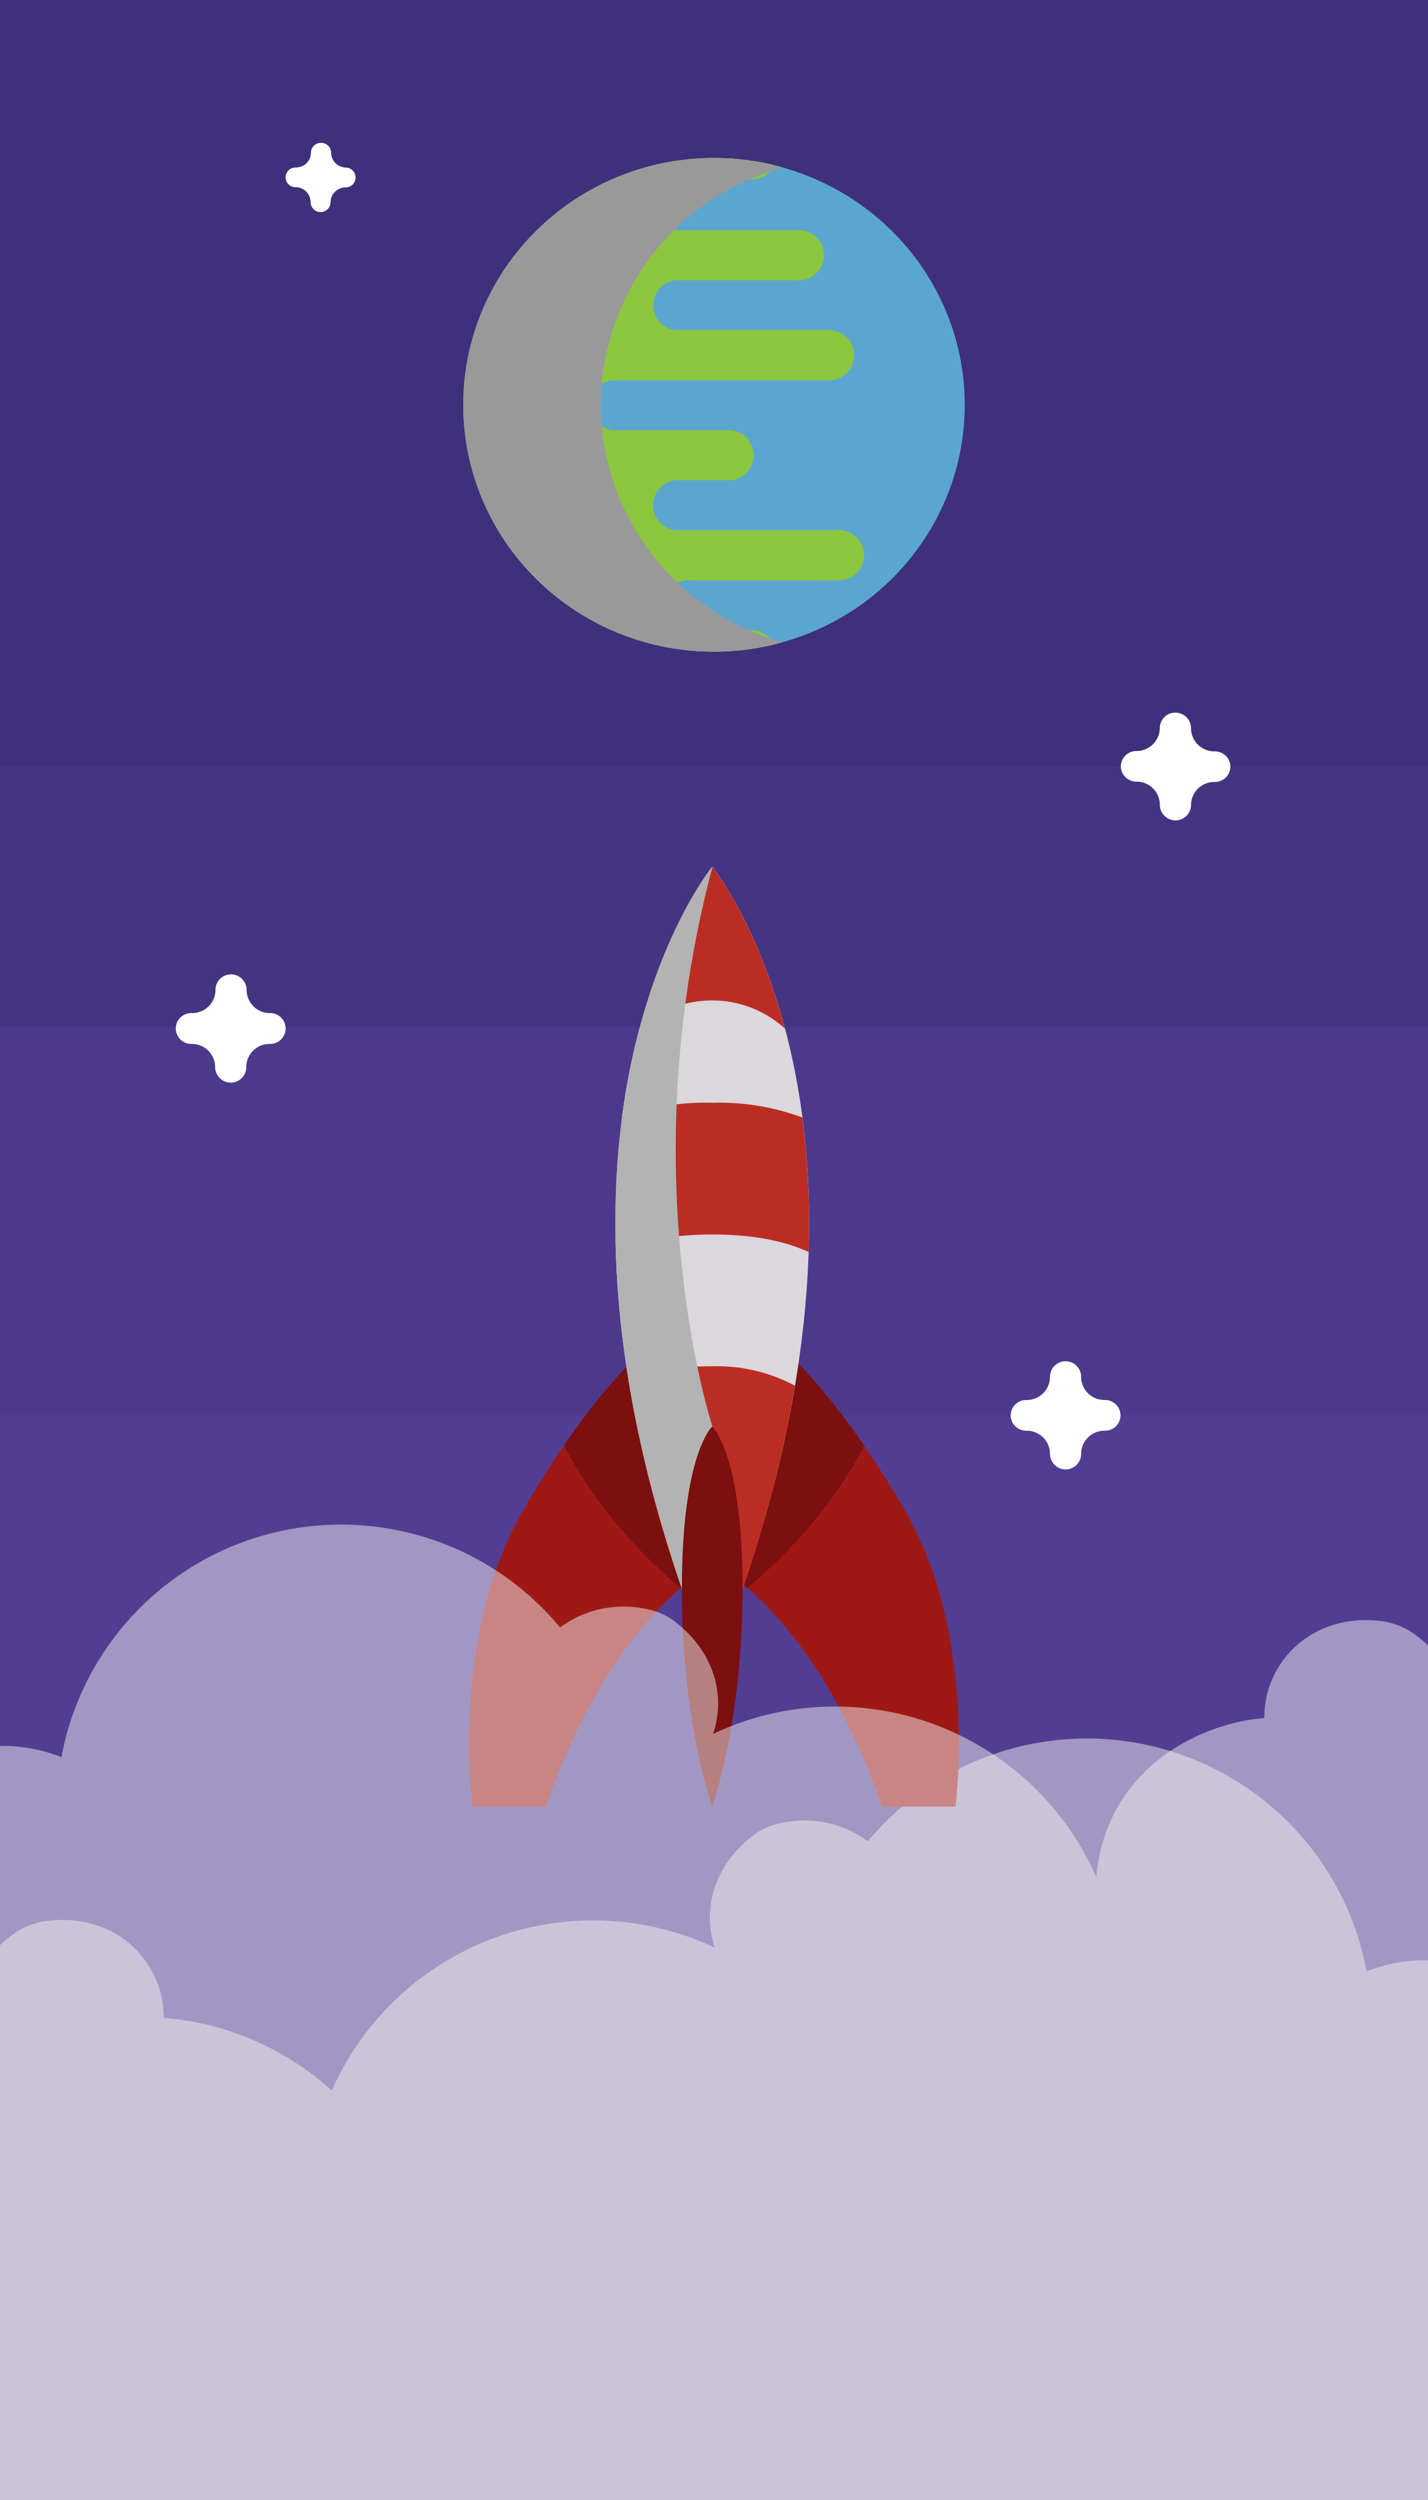 <svg xmlns="http://www.w3.org/2000/svg" viewBox="0 0 200 350"><defs><style>.cls-1{isolation:isolate;}.cls-2{fill:#533d93;}.cls-3{fill:#4c398b;}.cls-4{fill:#453482;}.cls-5{fill:#3e307a;}.cls-6{fill:#f2f2f2;opacity:0.5;}.cls-7{fill:#9e1916;}.cls-8{fill:#7c0f0f;}.cls-9{fill:#dbd7dd;}.cls-10{fill:#bb2d23;}.cls-11{fill:#b3b3b3;}.cls-11,.cls-14{mix-blend-mode:multiply;}.cls-12{fill:#5ba6cf;}.cls-13{fill:#8cc63f;}.cls-14{fill:#999;}.cls-15{fill:#fff;}</style></defs><g class="cls-1"><g id="Layer_2" data-name="Layer 2"><g id="OBJECTS"><rect class="cls-2" width="200" height="350"/><rect class="cls-3" y="124.7" width="200" height="73.44"/><rect class="cls-4" y="97.69" width="200" height="46.12"/><rect class="cls-5" width="200" height="107.33"/><path class="cls-6" d="M199.65,274.43A22.54,22.54,0,0,0,191.4,276a39.85,39.85,0,0,0-69.84-18.22,15,15,0,0,0-12.26-2.53,9.14,9.14,0,0,0-3.88,1.76c-5.67,4.41-7,10.57-5.3,15.67a40,40,0,0,0-53.65,20,39.71,39.71,0,0,0-23.55-10.18c.08-7.62-6.44-14.68-16.16-13.6a10.38,10.38,0,0,0-4.63,1.69A18.78,18.78,0,0,0,0,272.33V350H200V274.44Zm-87,7.6a.52.52,0,0,1-.1-.11h.1Z"/><path class="cls-7" d="M93.85,186s-8.91,5.32-20.55,25.37c-10.41,17.92-7.11,41.55-7.11,41.55H76.51s7.71-26,25.77-35.35l2.22-19.39Z"/><path class="cls-8" d="M95.33,222.3l.31-.27,7.58-20.7-.29-5L93.85,186S87.71,189.63,79,202.34C84.65,213.52,94,221.23,95.33,222.3Z"/><path class="cls-7" d="M106.15,186s8.91,5.32,20.55,25.37c10.41,17.92,7.11,41.55,7.11,41.55H123.49s-7.71-26-25.77-35.35L95.5,198.14Z"/><path class="cls-8" d="M104.67,222.3l-.31-.27-7.58-20.7.29-5L106.15,186s6.14,3.67,14.88,16.38C115.35,213.52,106,221.23,104.67,222.3Z"/><path class="cls-9" d="M104,222.43c23.22-67.54-4.25-101.09-4.25-101.09S72.28,154.89,95.5,222.43Z"/><path class="cls-10" d="M99.75,191.28A23.77,23.77,0,0,0,88.15,194a177.65,177.65,0,0,0,7.35,28.48H104A177.85,177.85,0,0,0,111.34,194,23.16,23.16,0,0,0,99.75,191.28Z"/><path class="cls-9" d="M109.57,142.68c.11.37.21.75.31,1.13C109.78,143.43,109.68,143.05,109.57,142.68Z"/><path class="cls-9" d="M108.79,140.05c.11.35.21.69.32,1C109,140.74,108.9,140.4,108.79,140.05Z"/><path class="cls-9" d="M109.19,141.37l.3,1Z"/><path class="cls-9" d="M108.34,138.67c-.26-.78-.53-1.53-.79-2.25h0C107.81,137.14,108.08,137.89,108.34,138.67Z"/><path class="cls-9" d="M109.93,144a15.14,15.14,0,0,0-20.36,0,98.5,98.5,0,0,0-2.46,12.5,33.07,33.07,0,0,1,12.64-2.08,33.63,33.63,0,0,1,12.63,2.06A99.84,99.84,0,0,0,109.93,144Z"/><path class="cls-9" d="M90.49,140.76c.05-.16.1-.32.14-.47C90.59,140.44,90.54,140.6,90.49,140.76Z"/><path class="cls-9" d="M90,142.54l.06-.22Z"/><path class="cls-9" d="M108.34,138.68l.39,1.18Z"/><path class="cls-9" d="M91.17,138.62h0v0Z"/><path class="cls-10" d="M89.56,144a15.13,15.13,0,0,1,20.37,0c-4-15.1-10.18-22.64-10.18-22.64S93.58,128.88,89.56,144Z"/><path class="cls-10" d="M112.17,155l.06.38Z"/><path class="cls-10" d="M111.82,152.77a.77.77,0,0,0,0-.15h0A.77.77,0,0,1,111.82,152.77Z"/><path class="cls-10" d="M87.42,154.36c0-.29.08-.56.13-.84C87.5,153.8,87.46,154.07,87.42,154.36Z"/><path class="cls-10" d="M112.37,156.45a33.4,33.4,0,0,0-12.62-2.06,33,33,0,0,0-12.63,2.08,116,116,0,0,0-.88,18.84c2.41-1.16,6.66-2.48,13.51-2.48s11,1.3,13.5,2.45A115.72,115.72,0,0,0,112.37,156.45Z"/><path class="cls-10" d="M87.92,151.35h0c0,.17,0,.34-.08.51Z"/><path class="cls-11" d="M99.75,121.34S72.28,154.89,95.5,222.43h1l3.29-22.7s-11.59-34.88,0-78.39Z"/><path class="cls-8" d="M99.74,199.73s-4.24,3.77-4.24,22.7,4.24,30.45,4.24,30.45h0S104,241.36,104,222.43s-4.25-22.7-4.25-22.7Z"/><ellipse class="cls-12" cx="100" cy="56.68" rx="35.12" ry="34.55"/><path class="cls-13" d="M95.26,25.12h10a3.54,3.54,0,0,0,3.2-2,35.94,35.94,0,0,0-8.42-1c-19.4,0-35.12,15.47-35.12,34.56S80.6,91.23,100,91.23a35.42,35.42,0,0,0,8.42-1,3.55,3.55,0,0,0-3.2-2H96.75a3.51,3.51,0,1,1,0-7h20.49a3.51,3.51,0,1,0,0-7h-22a3.51,3.51,0,1,1,0-7h6.53a3.51,3.51,0,1,0,0-7H86.38a3.51,3.51,0,1,1,0-7h29.46a3.51,3.51,0,1,0,0-7H95.26a3.51,3.51,0,1,1,0-7h16.37a3.51,3.51,0,1,0,0-7H95.26a3.51,3.51,0,1,1,0-7Z"/><path class="cls-14" d="M84.13,56.68a34.65,34.65,0,0,1,25.5-33.23A35.55,35.55,0,0,0,100,22.12c-19.4,0-35.12,15.47-35.12,34.56S80.6,91.23,100,91.23a35.55,35.55,0,0,0,9.63-1.33A34.64,34.64,0,0,1,84.13,56.68Z"/><path class="cls-6" d="M193.24,226.93c-9.72-1.09-16.24,6-16.16,13.59-9.06.74-22.09,7-23.55,22.22a40,40,0,0,0-53.65-20c1.72-5.11.37-11.26-5.3-15.67a9.28,9.28,0,0,0-3.88-1.77,15,15,0,0,0-12.26,2.54A39.85,39.85,0,0,0,8.6,246a22.34,22.34,0,0,0-8.25-1.57l-.35,0V350H200V230.34a17.75,17.75,0,0,0-2.13-1.72A10.15,10.15,0,0,0,193.24,226.93ZM87.31,252.08V252h.1Z"/><path class="cls-15" d="M170.14,105.19h-.06a3.25,3.25,0,0,1-3.27-3.23,2.19,2.19,0,0,0-2.1-2.19,2.16,2.16,0,0,0-2.27,2.14v0a3.25,3.25,0,0,1-3.27,3.23h0a2.17,2.17,0,0,0-2.19,2.14h0a2.17,2.17,0,0,0,2.19,2.15h0a3.24,3.24,0,0,1,3.27,3.22h0a2.2,2.2,0,0,0,2.11,2.2,2.17,2.17,0,0,0,2.26-2.15v0a3.24,3.24,0,0,1,3.27-3.22h.06a2.17,2.17,0,0,0,2.18-2.15h0A2.16,2.16,0,0,0,170.14,105.19Z"/><path class="cls-15" d="M48.48,23.46h0a2.09,2.09,0,0,1-2.1-2.07A1.4,1.4,0,0,0,45,20a1.39,1.39,0,0,0-1.45,1.38v0a2.09,2.09,0,0,1-2.1,2.07h0A1.39,1.39,0,0,0,40,24.83h0a1.39,1.39,0,0,0,1.4,1.38h0a2.09,2.09,0,0,1,2.1,2.07h0a1.4,1.4,0,0,0,1.35,1.41,1.39,1.39,0,0,0,1.45-1.38v0a2.09,2.09,0,0,1,2.1-2.07h0a1.39,1.39,0,0,0,1.4-1.38h0A1.39,1.39,0,0,0,48.48,23.46Z"/><path class="cls-15" d="M37.82,141.83h0a3.25,3.25,0,0,1-3.28-3.22,2.2,2.2,0,0,0-2.1-2.2,2.17,2.17,0,0,0-2.26,2.15v.05a3.25,3.25,0,0,1-3.28,3.22H26.8A2.17,2.17,0,0,0,24.62,144h0a2.17,2.17,0,0,0,2.18,2.15h.05a3.25,3.25,0,0,1,3.28,3.22h0a2.21,2.21,0,0,0,2.1,2.2,2.17,2.17,0,0,0,2.26-2.15v-.05a3.25,3.25,0,0,1,3.28-3.22h0A2.16,2.16,0,0,0,40,144h0A2.16,2.16,0,0,0,37.82,141.83Z"/><path class="cls-15" d="M154.75,196h-.05a3.25,3.25,0,0,1-3.28-3.22,2.18,2.18,0,0,0-4.36-.05v.05a3.25,3.25,0,0,1-3.28,3.22h-.05a2.17,2.17,0,0,0-2.18,2.15h0a2.17,2.17,0,0,0,2.18,2.15h.05a3.25,3.25,0,0,1,3.28,3.22h0a2.21,2.21,0,0,0,2.1,2.2,2.17,2.17,0,0,0,2.26-2.15v-.05a3.25,3.25,0,0,1,3.28-3.22h.05a2.16,2.16,0,0,0,2.18-2.15h0A2.16,2.16,0,0,0,154.75,196Z"/></g></g></g></svg>